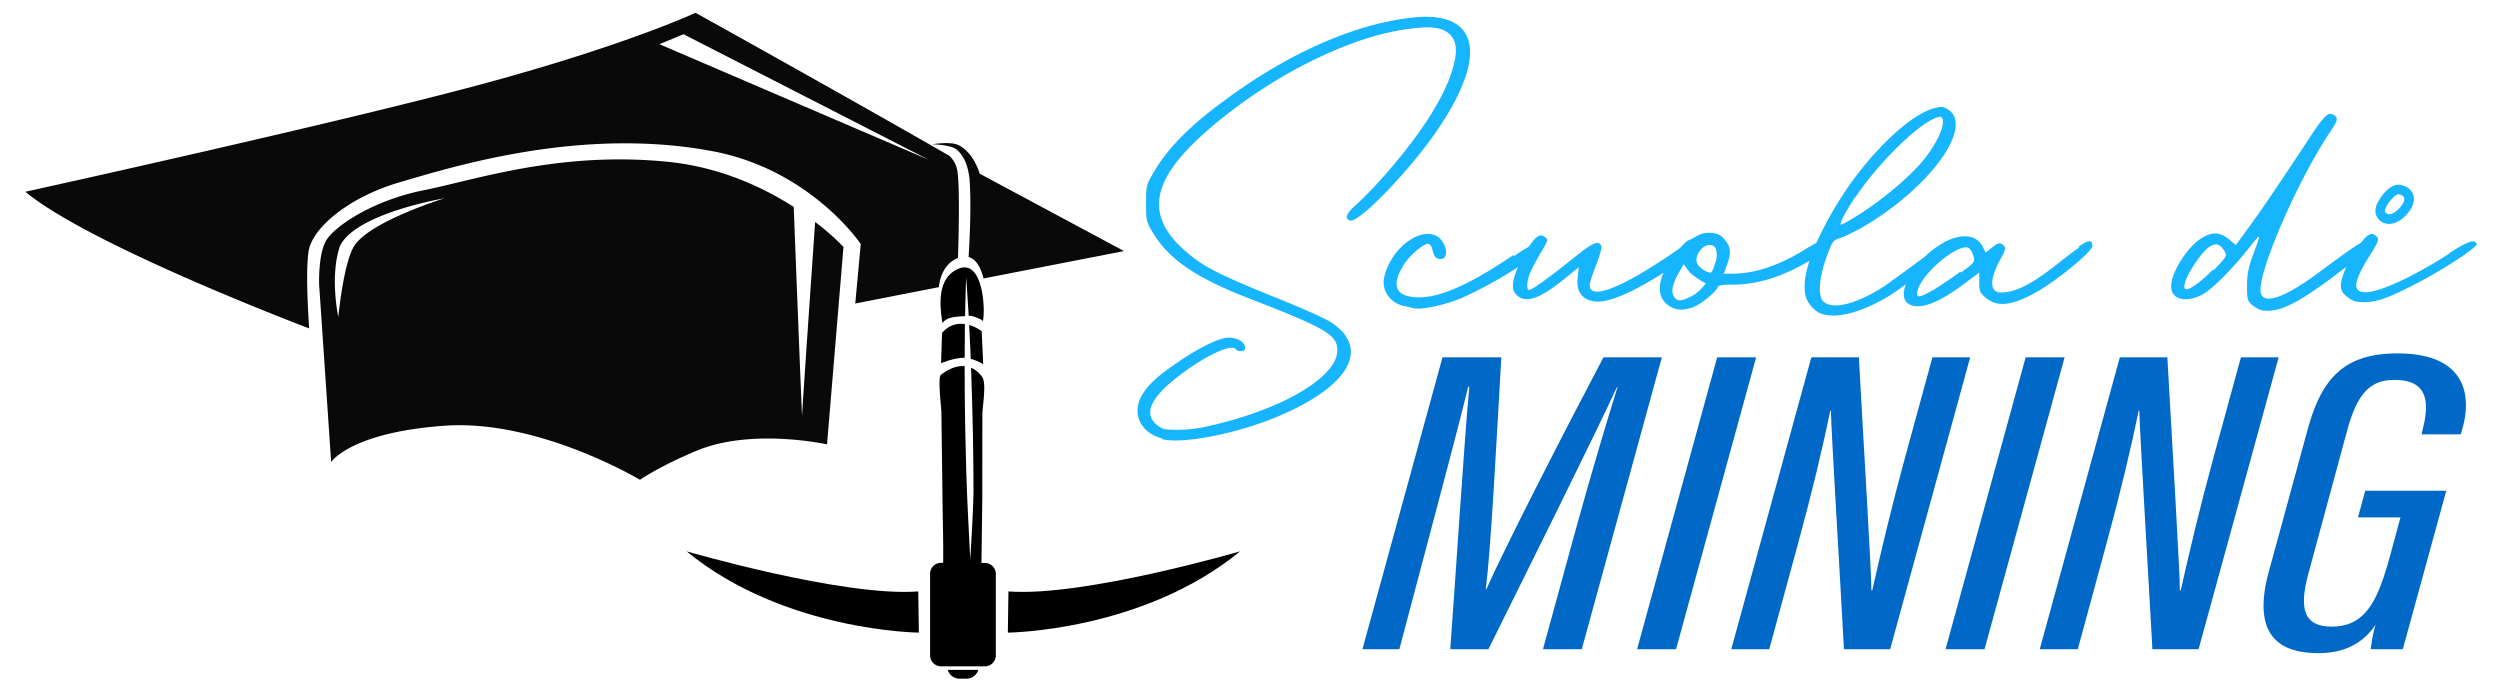 <svg id="Layer_1" data-name="Layer 1" xmlns="http://www.w3.org/2000/svg" viewBox="0 0 1825.25 507.94"><defs><style>.cls-1{fill:#0069c7;}.cls-2{fill:#16b5fe;}.cls-3{fill:#090909;}</style></defs><path class="cls-1" d="M1150.88,385.08c10.78-39.07,22.95-79.74,30.1-102.53h-.41c-16.51,35.76-62.48,128.11-93.89,191.45h-27.85c4.08-54.81,10.34-154.27,13.93-191.6h-.82c-6,24.71-18.46,71.61-28.15,108.13L1021.66,474H994.71l58.47-213.12h42.93c-3.81,67.06-7.78,142.33-11.37,169.42h.41c11.6-26.57,55.77-113.06,85.53-169.42h42.64L1154.85,474h-28.34Z"/><path class="cls-1" d="M1282.15,260.88,1223.68,474h-28.44l58.47-213.12Z"/><path class="cls-1" d="M1264,474l58.47-213.12h34.7c2.95,55,9.32,158.51,9.13,170.17h.64c6.66-29.52,13.92-60.24,23.39-95l20.55-75.18h27.55L1380,474h-33.72c-2.55-47.79-9.29-158.71-9.55-174.26h-.41c-5.58,27.06-13.33,59.72-23.85,98.18L1291.73,474Z"/><path class="cls-1" d="M1507.38,260.88,1448.91,474h-28.45l58.47-213.12Z"/><path class="cls-1" d="M1489.22,474l58.47-213.12h34.7c3,55,9.32,158.51,9.13,170.17h.64c6.66-29.52,13.92-60.24,23.39-95l20.56-75.18h27.54L1605.18,474h-33.72c-2.55-47.79-9.28-158.71-9.55-174.26h-.41c-5.58,27.06-13.32,59.72-23.84,98.18L1517,474Z"/><path class="cls-1" d="M1754.27,474h-23.39a99.57,99.57,0,0,1,3.56-17.92c-10.71,15.81-25.72,20.77-41.93,20.77-37.62,0-46-23-36-59.66l28.12-102.91c10.14-37.74,26.54-56.53,66.59-56.24,49.59.29,53.3,31.24,46.64,54.64l-1.24,4.44H1768l1.19-5.22c4.68-19.14,2.66-34.52-20.81-34.52-16.66,0-26.84,8.07-34.63,36.58L1685.51,418.2c-6.74,24.86-4.53,39.27,16.88,39.27,24.78,0,33.66-18.71,42.94-52.87l7.22-26.83h-31l5.31-19.49h59.18Z"/><path class="cls-2" d="M1045.8,81.83c-12.77,21.29-38.31,51.93-56.19,68.11-6.81,6-8.09,9.79-3.83,11.07,3.4,1.27,18.73-11.92,35.75-31.08,23.84-26.39,40.44-51.5,47.68-71.93A57.74,57.74,0,0,0,1073,42.67c2.55-22.56-12.77-33.2-42.14-29.79-42.14,4.68-90.24,26-136.21,60-25.12,18.3-41.29,34.47-51.51,51.5-6.38,10.64-6.38,11.07-6.38,23.84s0,13.62,5.53,22.56c11.49,18.73,31.5,32.35,69,46.82,57,22.13,65.12,26.82,65.12,38.31-.42,20-41.71,43.84-96.62,55.76a99.23,99.23,0,0,1-20,2.13c-9.36,0-11.06-.43-14.47-3-10.22-7.66-6.38-18.73,11.92-33.63,20-16.17,41.71-26.81,45.12-22.13,1.7,2.13,6.81,1.7,6.81-.85,0-4.26-5.53-7.67-12.35-7.67-6.38,0-21.28,7.24-36.18,17.46-15.75,10.64-22.56,17-27.24,25.11-7.23,13.2-.42,27.24,15.33,31.07l-.43.43c14.9,3.83,54.06-3.83,83.85-16.18,53.21-22.13,69-50.22,39.17-69.38-4.69-3-23-11.07-41.29-18.3-40.87-16.6-51.51-22.14-63.85-32.78C833,155.47,840.63,127.38,893,85.67c43.85-34.91,96.63-60,136.64-64.7,15.75-2.13,23.84-.86,29,4.25,6.38,6.39,4.68,16.18,1.27,27.24C1057.29,60.55,1053.46,69.07,1045.8,81.83Z"/><path class="cls-2" d="M1517.41,180.16l.85.43c-3.41,2.13-7.66,5.53-13.2,9.79-19.58,15.75-31.5,22.13-41.29,23-5.1.43-6.38,0-8.08-2.12-2.56-3.84-.86-11.5,4.68-21.71,3.83-6.81,4.25-8.52,2.55-10.22-2.55-2.55-4.25-2.13-8.94,1.7l-4.25,3.41-2.13-4.26c-2.56-5.11-7.24-7.66-13.2-7.66a30.82,30.82,0,0,0-13.18,3.54v-.13a8.79,8.79,0,0,0-2.6,1.49c-.13.07-.26.13-.39.21a65,65,0,0,0-12.86,9.76c-1,.78-2,1.51-2.88,2.16-9.37,6.81-24.26,17.87-29,20.85-19.15,11.92-35.75,15.75-42.14,9.79-4.25-3.83-3.4-17,2.13-32.35,4.26-11.49,4.68-12.34,9.79-14,3-.85,9.79-4.26,15.33-7.24,49.8-28.52,83.43-74.49,63.42-86.83-2.13-1.28-3.41-1.71-4.68-1.71s-3,.43-6.39,1.28c-19.15,6-49.8,36.61-69.81,69.81a257.18,257.18,0,0,0-15,28.23c-2.52,1.23-5.79,3.17-10.11,5.82-18.72,11.49-36.6,16.6-50.65,16.6h-6.81l2.13-6c3.83-9.79,3-14.9-3.83-21.28-2.13-1.7-5.54-2.55-8.94-2.55a17.2,17.2,0,0,0-9.37,2.55,38.34,38.34,0,0,1-5.95,3c-1,.32-3.4,2.59-6,5.53-1.74,1.15-3.61,2.42-5.5,3.83-37.45,25.54-60.44,34.48-60.44,23.42,0-1.71,2.13-8.52,4.68-14.9s4.26-12.77,3.83-13.62c-2.12-4.69-6-3-21.28,9.36-17,13.62-29.37,22.56-31.5,22.56s-1.7-6.81.85-12.77c1.28-3,4.69-9.36,7.67-14.47,5.1-8.51,5.53-9.37,3.4-11.07-3.72-3-6.47-1.72-11.94,6.61-2.94,1.63-6.58,3.95-11,7l-.43-.85c-37.46,25.54-60.44,33.63-76.19,30.22-10.22-2.13-11.92-9.36-4.68-21.71,4.25-7.66,15.74-17.45,19.15-16.6a6.63,6.63,0,0,1,2.55,4.26c1.28,5.11,2.56,6.81,6,6.81,7.24,0,3.83-14.47-4.25-17.45-12.77-4.68-31.5,10.21-36.61,29.37-3,10.64,3.83,20.43,14.9,22.56a35.08,35.08,0,0,1,5.53,1.28c6,1.7,23.84-2.13,36.61-7.67a305.57,305.57,0,0,0,40.29-22.2c-3.94,9-4.77,15.82-2,19.22,6.38,7.67,16.17,5.11,34.9-9.79l11.49-9.36-.85,8.51c-.85,7.67,2.13,16.18,14.47,16.6,9.62.39,27.94-7.92,48.34-21.15-4.45,10.21-3.53,18.76,3.17,23.71,5.53,3.83,10.21,4.25,17.87,1.7,5.54-1.7,17-11.07,18.31-14.47.85-1.7,2.55-2.13,9.79-2.13,17.45,0,34.48-4.26,56.61-17l.79-.45c-4,12.07-4.68,21.6-2.07,28.12,2.13,4.68,6.81,9.37,11.07,10.64,10.64,3.41,26.81-.42,46.39-11.49,3.89-2.27,9.21-5.9,14.9-10.09-2.35,6.42-2,11.87,2.12,14.35,7.66,4.68,21.71-.43,41.29-15.33l10.21-7.66v7.24c0,6.38.43,7.66,5.11,11.49,8.52,6.81,19.16,5.53,37.89-5.11,10.21-6,26.39-18.3,34.9-26.81,3-3,4.68-5.11,4.68-6C1527.62,175.05,1525.49,174.63,1517.41,180.16Zm-163-36.18v.43c15.75-23.84,43.84-51.93,57.89-57.89a13.91,13.91,0,0,1,4.26-1.28c.85,0,1.27.43,1.7,1.7,2.13,5.54-6.39,22.14-17.88,34.48-9.79,10.64-26.82,24.69-41.29,34.05-7.23,4.69-14,8.52-14.9,8.52C1342.47,164,1347.15,155.05,1354.39,144Zm-111.94,66.4a26.46,26.46,0,0,1-8.52,6.39c-6.81,3.4-9.79,3.4-11.92-.43s-.85-9.36,3.83-17.45l3.41-6,3.41,4.68c1.7,2.56,5.95,5.11,8.93,7.24l3.83,2.13Zm10.21-18.72h-.42c-.86,3.4-2.13,6.81-3,7.23s-3.41-.42-6-2.13c-3.41-2.55-4.69-4.25-4.69-7.23,0-4.69,4.69-10.22,8.94-10.65h1.28Q1255.22,179.53,1252.66,191.66Zm179.19,7.23-.85-.42c-5.54,4.25-14,9.79-18.73,12.77-11.07,6.38-13.62,6.81-12.35,1.27,3-12.34,26.4-32.35,35.76-31.92a3.25,3.25,0,0,1,2.13.85c.85.42,2.13,3,3,5.53C1442.06,191.23,1441.64,191.66,1431.85,198.89Z"/><path class="cls-2" d="M1788.25,184.84h.42c-27.66,17.88-51.93,28.52-61.29,28.52-10.22,0-9.36-7.23,2.55-26.39,6.39-10.21,7.24-12.34,5.54-14-1.28-1.28-2.56-2.13-3.83-2.13-2.16,0-4.55,2-8,6.52-4.54,2.48-12.89,8.39-29.5,20.72-25.11,18.73-40.86,24.69-43.42,16.17-3.83-11.91,26-81.3,50.23-117.48,6-8.94,6.39-10.64,3-12.77a6.11,6.11,0,0,0-2.55-.85c-3,0-6.81,4.68-15.75,18.31-23.84,36.18-35.76,53.63-44.27,65.12l-8.94,12.34-5.11-4.25c-6.38-5.11-11.92-5.54-19.15-1.28-10.64,6-23,25.12-23,35.76,0,9.79,11.07,12.34,23.41,5.53,7.24-4.26,21.29-18.3,34.06-34.48,8.51-10.64,8.51-10.64,2.12,6.39-3,8.08-4.25,14-4.25,22.13,0,9.79.42,11.07,3.83,14a22.67,22.67,0,0,0,6.81,3.83c13.2,2.13,27.24-5.11,60.44-30.65l1.48-1.16c-2.43,5.44-4,10.7-4,13.93,0,3.41,1.27,5.53,4.68,8.09,3.83,3,6,3.83,11.92,3.83,8.94,0,15.75-2.13,33.62-11.07a347.72,347.72,0,0,0,40.44-23.83c5.11-3.84,8.51-6.39,8.51-7.24C1807.4,174.2,1801.87,175.91,1788.25,184.84Zm-172,12.35-.43-.43c-11.07,11.07-19.58,16.6-20.86,13.62-2.13-4.68,12.35-27.66,19.58-31.07a13,13,0,0,1,3.41-.85c2.13,0,3.83,1.28,6,4.68S1626.08,187,1616.29,197.19Z"/><path d="M735.83,461.88l.43-30.1c54.26,4.24,169.15-29.25,169.15-29.25C834.19,461,735.83,461.88,735.83,461.88Z"/><path d="M501.27,402.53S616.16,436,670.42,431.78l.43,30.1S572.49,461,501.27,402.53Z"/><path d="M705.59,495.51h-5a9,9,0,0,1-8.62-6.45h22.28A9,9,0,0,1,705.59,495.51Z"/><path class="cls-3" d="M687.43,105.85a42,42,0,0,1,6.92,1.37,15.06,15.06,0,0,1,3.39,1.48,5.16,5.16,0,0,1,.68.49l.29.23.38.36c.55.5.94.93,1.38,1.41,3.53,3.85,5.28,8.8,6.19,12.63.47,1.92.74,3.56.92,4.71.08.53.14.94.18,1.25,1.6,18.29.09,47-.58,57.85,5.67,1.57,9.06,8.17,10.89,15.68l102.55-20L715.35,126.85c0-.1-.06-.17-.09-.28-.44-1.23-1.08-3-2-5.06a42.93,42.93,0,0,0-3.8-6.83,28.65,28.65,0,0,0-6.2-6.55c-.61-.46-1.28-1-1.85-1.3l-.45-.29c-.24-.15-.39-.22-.59-.33a8.31,8.31,0,0,0-1.14-.53,17.77,17.77,0,0,0-4.34-1,43.33,43.33,0,0,0-7.41-.1,63.93,63.93,0,0,0-7.06.81A64.67,64.67,0,0,1,687.43,105.85Z"/><path class="cls-3" d="M697.58,189.18c.63-.32,1.24-.6,1.85-.84.4-12.63,1.57-55.36-.73-65a20,20,0,0,0-5.42-9.51C617.55,70.29,507.84,9.34,507.84,9.34S457.24,33,351.54,61.5,18.5,140,18.5,140c47.63,39.5,207.25,99.79,207.25,99.79s-3-39-.48-56.12,29.1-39.74,67-50.74,131.9-40.74,228.16-22.5c71.61,13.57,108,67.7,108,67.7l-4,43.47,61-11.94C686.43,201.24,689.91,193.13,697.58,189.18ZM481.45,32.26,499.08,25l179.11,91.71Z"/><path d="M705.36,202.62s.31,3.51.72,9.68c.28,4.7.73,10.94,1.16,18.32.37,0,.73-.06,1.11-.07,1.2-.05,9.52,2.77,9.24,4.14a32.84,32.84,0,0,0,.54-4.66c.78-14-3.28-42.45-20.35-32.86-13.52,7.59-11.7,25.93-9.69,38.75,2.25-3.46,6.87-4.33,11-4.73,1.83-.18,3.67-.27,5.5-.38.15-7.45.36-13.76.45-18.49C705.19,206.14,705.36,202.62,705.36,202.62Z"/><path d="M708.73,262c6.58,1.9,9.13,4,9.13,4l-1.14-24.18a29.66,29.66,0,0,0-9.12-4.55c0,.18,0,.35,0,.53C708,245.13,708.38,253.3,708.73,262Z"/><path d="M704.49,236.61c-5.21-.77-11.31.27-16.69,6.32l-.73,22.26s9.73-4.18,17.23-4c0-8.38.07-16.26.17-23.33C704.47,237.45,704.48,237,704.49,236.61Z"/><path d="M719.06,411h-2.5l.61-47q0-30.72.07-61.42c0-5.73,3.07-22,0-27.09a18.89,18.89,0,0,0-8.29-7c.06,1.78.13,3.58.19,5.39.21,6.61.42,13.43.63,20.37s.34,14,.51,21,.21,14.1.31,21,.11,13.77.17,20.38c.06,13.22-2.38,51.87-2.38,51.87s-2-38.57-2.48-51.78c-.2-6.6-.5-13.43-.63-20.37s-.34-14-.5-21-.21-14.1-.32-21-.1-13.77-.15-20.37c0-2.25,0-4.46,0-6.65-4.58-.43-10.37,1-17.34,6.34-2.46,1.88.31,24.11.34,27.08q.44,33.06.85,66.11c.19,14.67.65,29.39.45,44.06h-1.54a8,8,0,0,0-8,8v59.56a8,8,0,0,0,8,8h32a8,8,0,0,0,8-8V419A8,8,0,0,0,719.06,411Z"/><path class="cls-3" d="M595.13,162.06c-2.1,30.34-9.46,137-9.51,141.25s-4.91-120.65-6.13-152.22c-22.23-14.28-53.79-29.2-92.34-33-78.92-7.81-139.87,13.23-177.75,20.8S243.81,165.59,238,175.82s-5,32-5,32l8.77,129.52s14-21.6,82.77-26.51,142.69,39.48,142.69,39.48,14.31-9.95,41.48-21.27c40.25-16.76,95.11-4.6,95.11-4.6l12-144.16A174.75,174.75,0,0,0,595.13,162.06ZM258.35,180C250.67,192.86,247,231.42,247,231.42s-6.38-29.35,1.18-51.75c11.46-24,76.35-34.91,76.35-34.91S269.1,161.88,258.35,180Z"/><path class="cls-2" d="M1761.77,141.87c-.79-2.13-3.06-5.87-9.4-6.92l-.16,0a9.2,9.2,0,0,0-1.17-.08c-6.61,0-12.31,8.39-13.9,10.95-1.08,1.77-4.4,7.12-2,12a10,10,0,0,0,9.16,5.64h0c4.53,0,9.47-2.8,13.54-7.69S1763.33,146.07,1761.77,141.87Zm-9.28,9.35c-4.25,5.11-9.36,6.81-11.06,3.4-1.28-2.55,6.81-13.19,9.79-12.77C1756.32,142.7,1756.75,146.11,1752.49,151.22Z"/></svg>